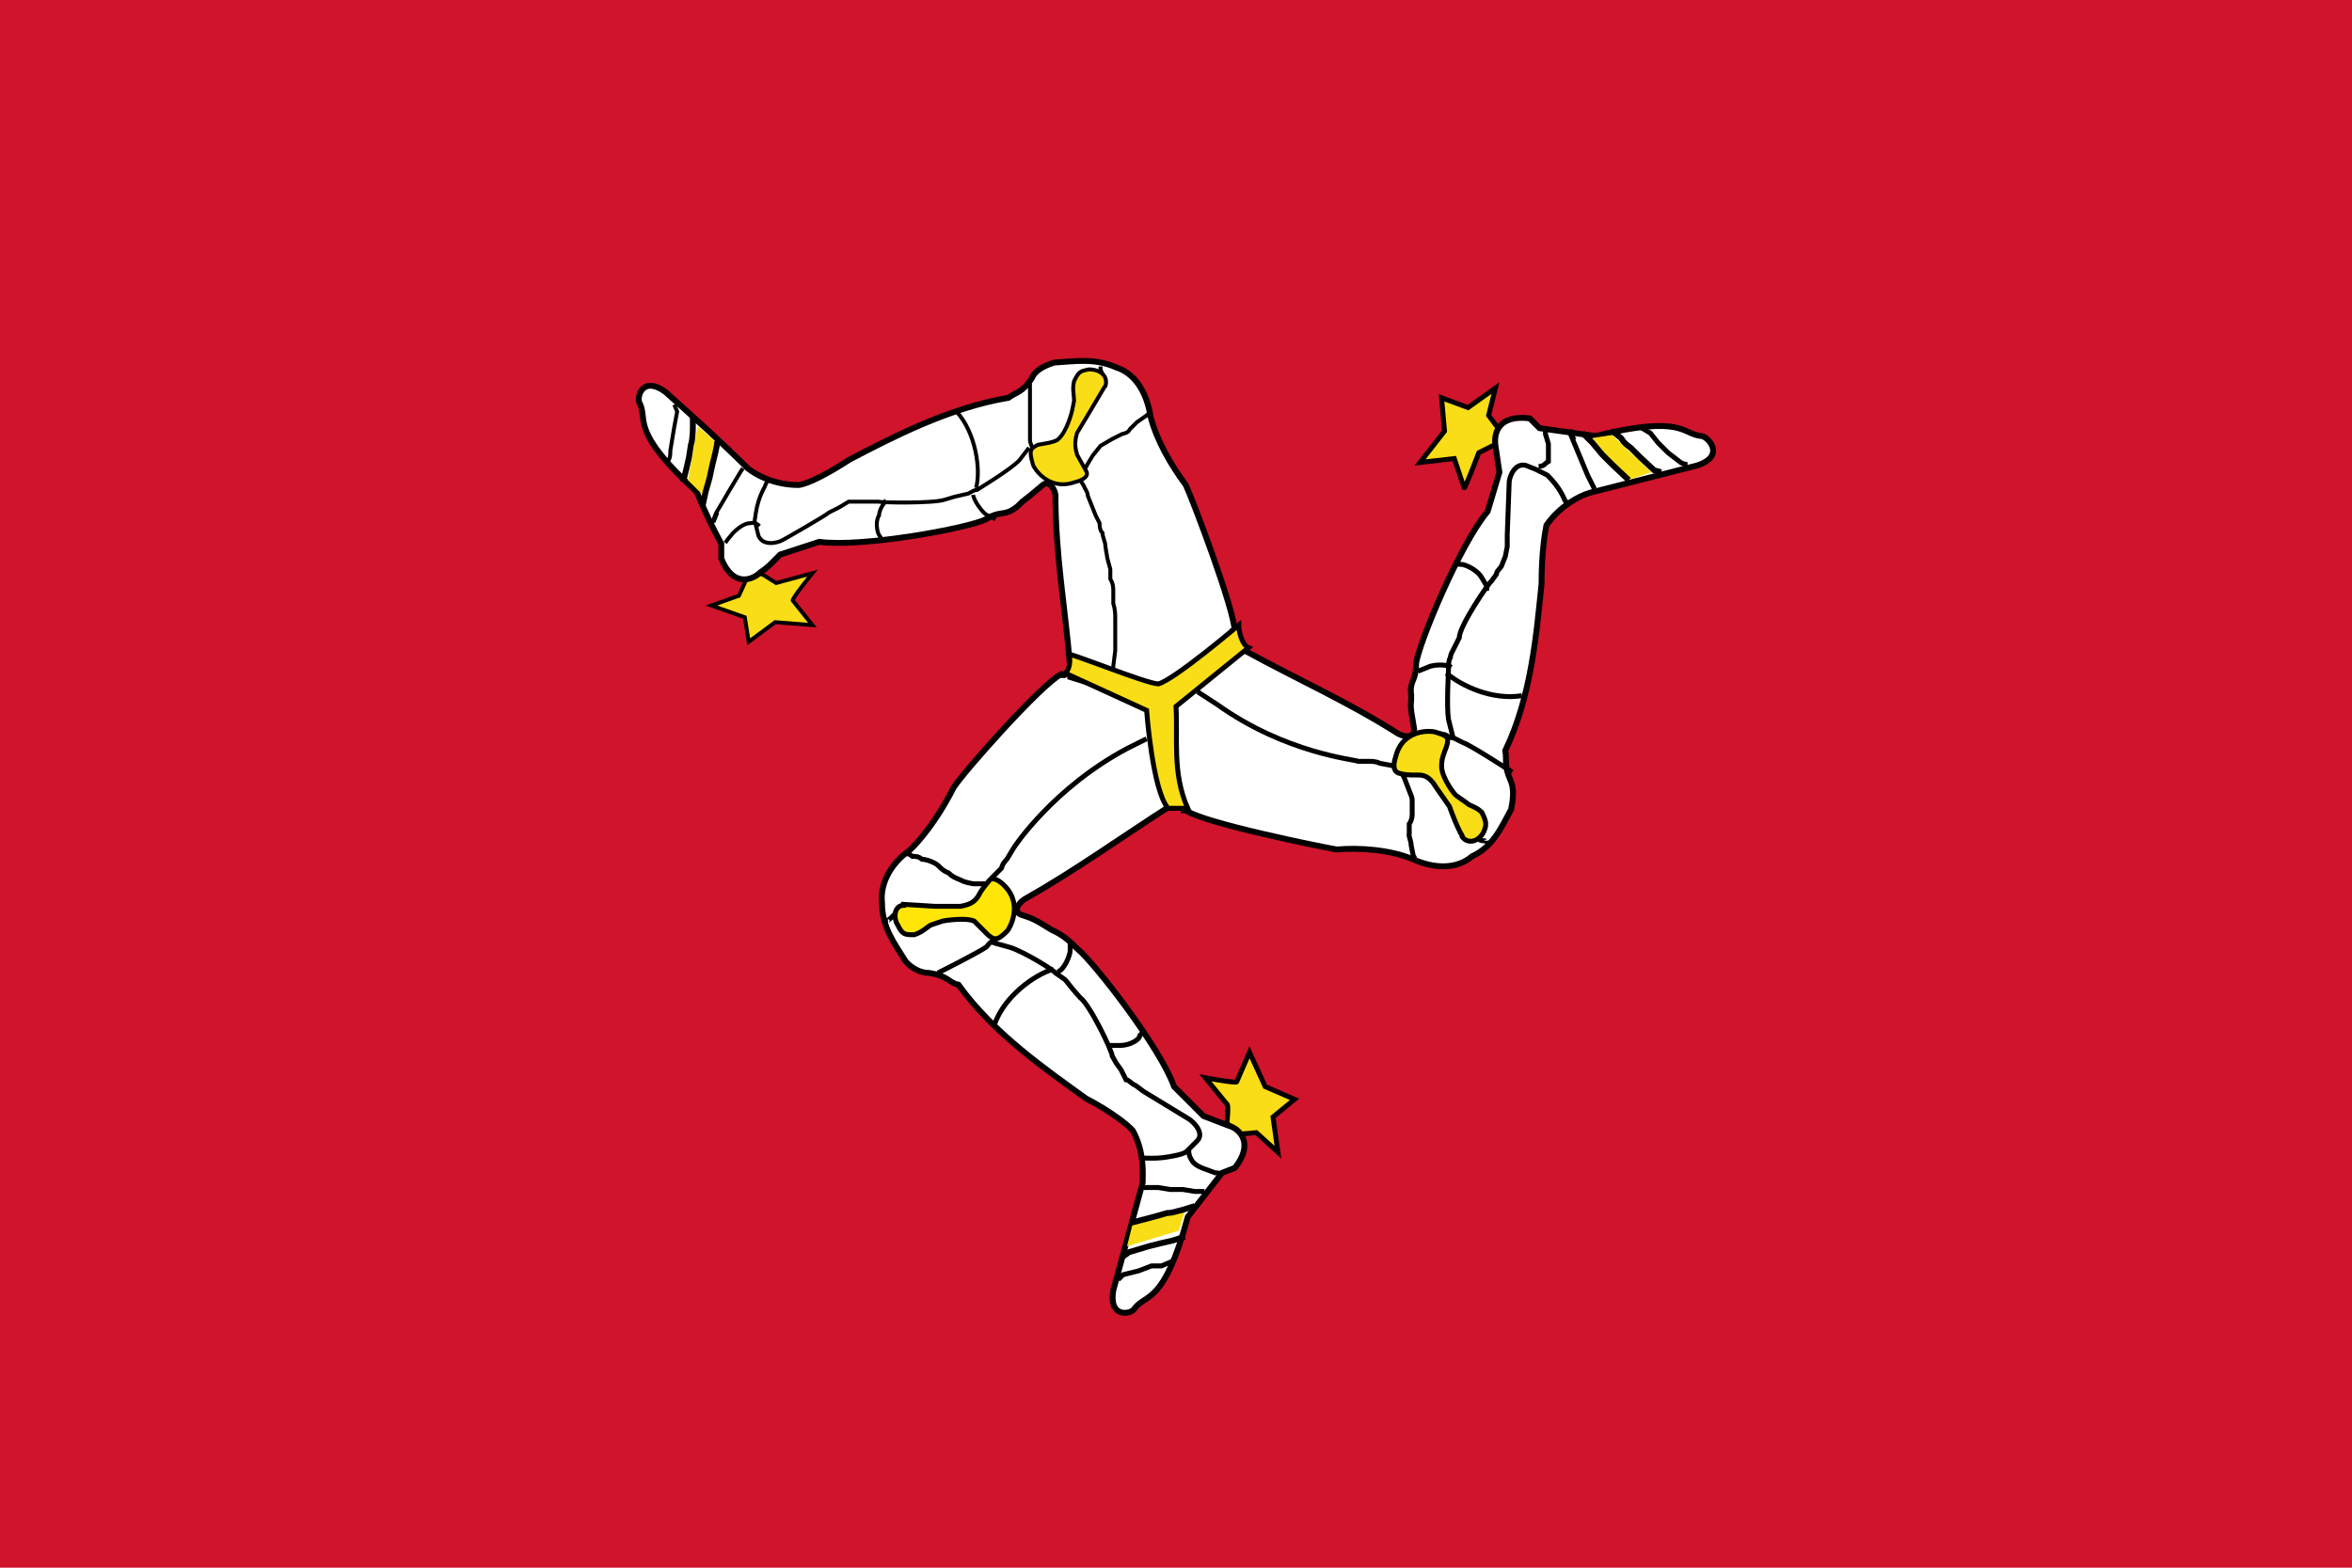 <svg xmlns="http://www.w3.org/2000/svg" width="240" height="160" viewBox="0 0 240 160"><path fill="#CF142B" d="M0 0h240v160H0V0z"/><path fill="#F9DD16" stroke="#000" stroke-width=".5" d="M125.2 114.7c0-.2.2-2 0-2L123 110s3.2.6 3.2.4l1.3-3 1.6 3.5 3 1.3-2.2 1.8.5 3.6-2.2-2-2.3.2-.5-1z"/><path fill="#FFF" stroke="#000" stroke-width=".6" d="M108.3 68.8c-2 1-10 10-11 11.6-1 2-2.7 4.7-4.5 6.4-2 1.4-3 3.5-2.8 5.3 0 2.6 1.3 4.2 2.4 6 .6.7 1.5 1.2 2.4 1.2 2 .3 2 1 3 1.2 3.6 5 9 8.7 13 11.6 2.5 1.3 4.3 2.7 4.8 3.3 1.2 2.2 1 4.4 1 5.3l-3 11c-.5 3 2 2.4 2.2 1.8 1.2-1.5 3-.4 5.4-9.3l3.5-4.5 1.3-.5c2-2.5.5-4-.6-4.3l-2.6-1-3-3c-1.4-4-8.2-12.7-9.8-14-1-1-1.6-1.5-2.7-2-1.6-1-2-1.2-3-1.5-1-.3-.4-1.2.2-1.6 5.3-3 9.7-6.2 15-9.6l.6-.5c-.4-3.5-1-7-1.7-10.6l-8.6-3c-.5.2-.8.4-1.2.8h-.2z"/><path fill="#F9DD16" d="M115.6 124.8c0-.2 5.3-1.2 5.3-1.2l-.6 2-5.3 1.6.6-2.4z"/><path fill="none" stroke="#000" stroke-width=".5" d="M101.5 104.5c1-2.8 4-5 6-5.6"/><path fill="none" stroke="#000" stroke-width=".6" d="M115.4 124.8l2.3-.6 1.4-.4c.6 0 1-.2 1.5-.3l1.3-.4m-7.4 5.2l.7-.5 2-.6 1.2-.3 1.3-.3 1.2-.4"/><path fill="none" stroke="#000" stroke-width=".5" d="M116.6 105.3c.2 0 0 0-.3.4 0 .4-1 1-2 1H113m3.7 14.5h1.5l1.2.2h1.3l1.2.2h1-1 1m-8.8 9l.5-.5 1.6-.4 1.3-.5h1l1.2-.5m1.6-11.3c0 .6.2.8.3 1 .2.4.7.7 1.6 1l.8.3c.3 0 .4 0 .5.2M90.6 94c-.2 0 0 0 .4-.4l.7-.7m4 6.4s4.4-2.2 5-2.7c.2-.3.4-.5 1-.8l.6-.6c.2-.3.5-.5.5-.7.3-.2.2-.5.4-.7l.4-1m5.6 3.2v1c0 .5-.6 2-1.3 2.2"/><path fill="none" stroke="#000" stroke-width=".5" d="M101.3 96.2l1.8.5c1.5.5 4.4 2.3 4.6 2.6l1 .7.8 1 .7.8c1 .7 3.3 5.5 3.3 6l.4.7.5.7.5 1c.3 0 .5.4 1 .6l.8.6 4.6 2.8c.5.3 1.7 1.5.8 2.3l-1 1c-.2.2-.6.3-1 .4-1.8.4-2.7.3-3 .3h-.5M92.3 87c.5.3.3 0 .8.4.4 0 .6 0 1 .3.4 0 1.3.3 1.7.7.3.3.5.5 1 .7.4.4.7.5 1.2.7.3.2.8.3 1.3.4h2-1 1"/><path fill="#FFE606" stroke="#000" stroke-width=".5" d="M92.2 92.3l3.2.2H98c1.2-.2 1.5-.6 1.8-1 .4-.8.8-1.2 1.2-1.7.6-.4 1.5.6 1.5.6 2 2 .4 4.5.3 4.6-1 1-1.3 1-2 .4L99.4 94c-1-.4-3.2 0-3.2 0l-1.2.4c-.4.2-.8.7-1.7 1-1 0-1.2 0-1.7-1-.5-.8-.3-2 .6-2z"/><path fill="#F9DD16" stroke="#000" stroke-width=".5" d="M152.5 45.4l-1.6.8s-1.4 3.7-1.5 3.6l-1-3-3.5.4 2.5-3.2-.3-3.4 2.7 1 2.8-2-.7 2.8 1.5 2-.8 1h-.2z"/><path fill="#FFF" stroke="#000" stroke-width=".6" d="M121 82.7c1.8 1.3 13.7 3.7 15.4 4 2.3-.2 5.4 0 7.8 1 2.2 1 4.5 1 6-.3 2.2-1 3-3 4-4.8.2-1 .3-2 0-2.8-.8-1.8-.4-2-.6-3.2 2.7-5.6 3.2-12.2 3.7-17 0-3 .3-5 .5-6 1.4-2 3.4-3 4.4-3.3l11-2.8c3-1 1-3 .4-3-2-.2-1.8-2.2-10.8 0l-5.7-.8-1-1c-3.2-.4-3.7 1.5-3.5 2.8l.4 2.7-1.2 4c-2.8 3.3-7 13.4-7.3 15.5 0 2-.7 1.6-.5 3.3 0 1.4-.2.5.3 3.4 0 1-1 .8-1.6.5-5.2-3.3-10-5.4-15.5-8.4l-1-.5-8.3 7 1.5 9c.5.3 1 .4 1.4.5v.2z"/><path fill="#F9DD16" d="M166 49l-3.5-4.3 2-.3 4 3.8-2.4.8z"/><path fill="none" stroke="#000" stroke-width=".5" d="M155.3 71c-3 .5-6.2-1-7.7-2.3"/><path fill="none" stroke="#000" stroke-width=".6" d="M166.2 49l-1.7-1.6-1-1-1-1.2-1-1m8 4l-.7-.2-1.4-1.3-1-1c-.4-.3-.6-.4-1-1-.3-.2-.5-.5-1-.7"/><path fill="none" stroke="#000" stroke-width=".5" d="M148.6 57.6c0-.2 0 0 .5 0 .4 0 1.5.5 2 1.2l.6 1v.5m11-10.4l-.2-.4-.5-1-.5-1.2-.5-1.2-.5-1.2-.4-1 .5 1-.4-1m12 3.5s-.4 0-.7-.2l-1.3-1-1-1-.8-1-1-.6m-10.4 4c.6 0 .6-.3 1-.5v-1.8l-.3-1V44m-6 42v-.2c0 .2 0 0-.4 0s-.4-.3-1-.4m4-6.6s-4.3-2.8-5-3l-1-.5c-.4 0-.6-.2-.8-.3l-1-.2c-.4 0-.6.2-1 0l-1 .3m.2-6.6l1-.4c.3-.2 1.7-.4 2.4 0"/><path fill="none" stroke="#000" stroke-width=".5" d="M148.3 75.4l-.5-2c-.2-1.4 0-4.7 0-5 0-.4 0-1 .2-1.3 0-.3.2-.6.4-1l.5-1c0-1.2 3-5.6 3.3-5.8l.5-.7c0-.3.3-.5.5-.8l.4-1 .2-1v-1.2l.2-5.4c0-.4.5-2 1.7-1.7l1 .4 1.2.6c1.3 1.3 1.6 2.2 1.8 2.6l.2.2m-15.5 36.3c0 .2 0 0-.2-.3l-.2-1c0-.5-.3-1-.2-1.2v-1c.2-.3.3-.6.3-1v-1.4c0-.4-.2-.7-.3-1l-.5-1.3-.5-1 .5 1-.5-1"/><path fill="#F9DD16" stroke="#000" stroke-width=".5" d="M149.2 85.3c-.6-1-1.3-3-1.3-3l-1.4-2c-.7-1.2-1.4-1.2-1.8-1.2-1 0-1.3 0-2-.2-.8-.3-.3-1.6-.3-1.6.7-3 3.7-2.7 4-2.6 1.3.4 1.5.5 1.2 1.5-.4 1-.5 1.4-.5 2 0 1.2 1.4 3 1.5 3l1 .7c.4.4 1 .4 1.6 1 .5 1 .5 1.3.2 2-.5 1-1.6 1.3-2.2.5z"/><path fill="#F9DD16" stroke="#000" stroke-width=".4" d="M77.6 58.5l1.6 1 3.7-1s-2.2 2.7-2 2.8l2 2.5-3.8-.3-2.7 2L76 63l-3.4-1.2 2.8-1 1-2.2h1.2z"/><path fill="#FFF" stroke="#000" stroke-width=".6" d="M126 64.5c0-2.2-4.3-13.5-5-15-1.5-2-3-4.6-3.6-7-.4-2.5-1.6-4.4-3.5-5-2.2-1-4.4-.6-6.3-.5-1 .3-2 .8-2.3 1.6-1 1.5-1.6 1.4-2.4 2-6 1-11.8 4-16.2 6.3-2.3 1.5-4.3 2.5-5.2 2.6-2.5 0-4.3-1-5.2-1.7-2.7-2.7-5.5-5.2-8.4-7.8-2.5-1.8-3 .8-2.6 1.2.8 1.7-1 2.8 5.8 9 .8 2 1.6 3.6 2.5 5.3v1.5c1.2 3 3.2 2.2 4 1.4.8-.5 1.4-1.2 2-1.8l4-1.3c4.4.6 15.2-1.4 17-2.3 1.6-1 1.8-.2 3.2-1.3 1-1 .4-.3 2.6-2.2.6-.5 1.2.3 1.3 1 0 6.2 1 11.5 1.5 17.6v1l10.3 3.2 6.7-6.2-.4-2z"/><path fill="#F9DD16" d="M73 45.3c.3 0-1.3 5.2-1.3 5.2L70.2 49l1-5.5 2 1.8z"/><path fill="none" stroke="#000" stroke-width=".4" d="M97.6 42c2 2.2 2.5 6 2 7.8"/><path fill="none" stroke="#000" stroke-width=".6" d="M73.2 45c0 .5-.4 2-.5 2.4l-.3 1.4-.4 1.4-.3 1.4m-1-9v1s0 1.3-.2 1.8l-.2 1.3L70 48l-.3 1.2"/><path fill="none" stroke="#000" stroke-width=".4" d="M90 55c0 .2 0 0-.3-.4-.2-.3-.4-1.4 0-2 0-.4.3-1 .5-1.2 0-.2.2-.3.2-.3m-14.6-3.3l-.2.3-.6 1-.6 1-.7 1.2-.6 1-.4 1 .5-1-.4 1m-4-12l.3.7-.3 1.6-.2 1.2-.2 1.2c0 .4 0 .7-.2 1m9.3 6.7c-.5-.5-.8-.3-1-.3-.4 0-1 .3-1.7 1l-.5.6-.3.4m38.3-18v.3l.4 1m-7.6.4s0 5 0 5.8c0 .4.3.7.3 1.3l.3 1 .4.8c0 .4.4.4.5.7l.7.7m-5.7 3.6l-1-.5c-.3-.2-1.2-1.3-1.3-2"/><path fill="none" stroke="#000" stroke-width=".4" d="M105 45.7L104 47c-1 1-4 2.8-4.3 3-.4 0-.8.4-1 .4l-1.3.3-1 .3c-1.2.4-6.5.3-6.8.2h-3l-1 .6-1 .5c-.3.3-4.5 2.7-4.7 2.8-.5.3-2 .7-2.5-.4l-.3-1.2c-.2-.3 0-.7 0-1 .3-2 1-2.8 1-3l.2-.4m39-7l-.3.3-1 .7-.7.7c-.2.4-.5.4-.8.5l-1 .5-1.2.7-.8 1-.6 1-.5 1 .5-1-.5 1m3.2 20V68 68l.2-1.6v-3.2c0-.5 0-1-.2-1.6v-1.3c0-.3 0-.7-.3-1.2v-1L113 57l-.2-1.2c0-.5-.3-1-.3-1.4-.2-.2-.3-.5-.3-1l-.4-.8-.4-1-.4-1c0-.4-.3-.7-.4-1l-.3-.5"/><path fill="#F9DD16" stroke="#000" stroke-width=".4" d="M112.7 39.5l-1.6 2.7-1.2 2c-.4 1.3 0 2 0 2.2l1 1.8c.2.7-1.2 1-1.2 1-2.8 1-4.3-1.6-4.3-1.8-.4-1.4-.3-1.6.5-2 1-.2 1.4-.2 2-.5 1-.8 1.5-3 1.5-3l.2-1c0-.6-.2-1.2 0-2 .5-1 .6-1 1.5-1.2 1.2 0 2 .7 1.7 1.7z"/><path fill="#F9DD16" stroke="#000" stroke-width=".5" d="M109 66.8c-.3-.4 8 3 9.2 3 1.6-.4 8.2-6 8.2-6 0 .6.3 2 1 2.3l-7.4 6c.2 3.3-.4 6.8 1.2 10.4h-2c-1.6-1.8-2.2-10-2.2-10l-8.3-3.8c.3-.2.6-1 .4-1.8z"/><path fill="none" stroke="#000" stroke-width=".5" d="M117 75.4l-2 1c-7.5 4-11.5 10-11.6 10.2l-.6 1c-.2.3-.5.5-.6 1l-1 1v.2m21-19.2l2 1.3c7 5 14 5.6 14.4 5.8h1c.4 0 .8 0 1.2.2l1.6.3s-.2 0 0 0"/></svg>
